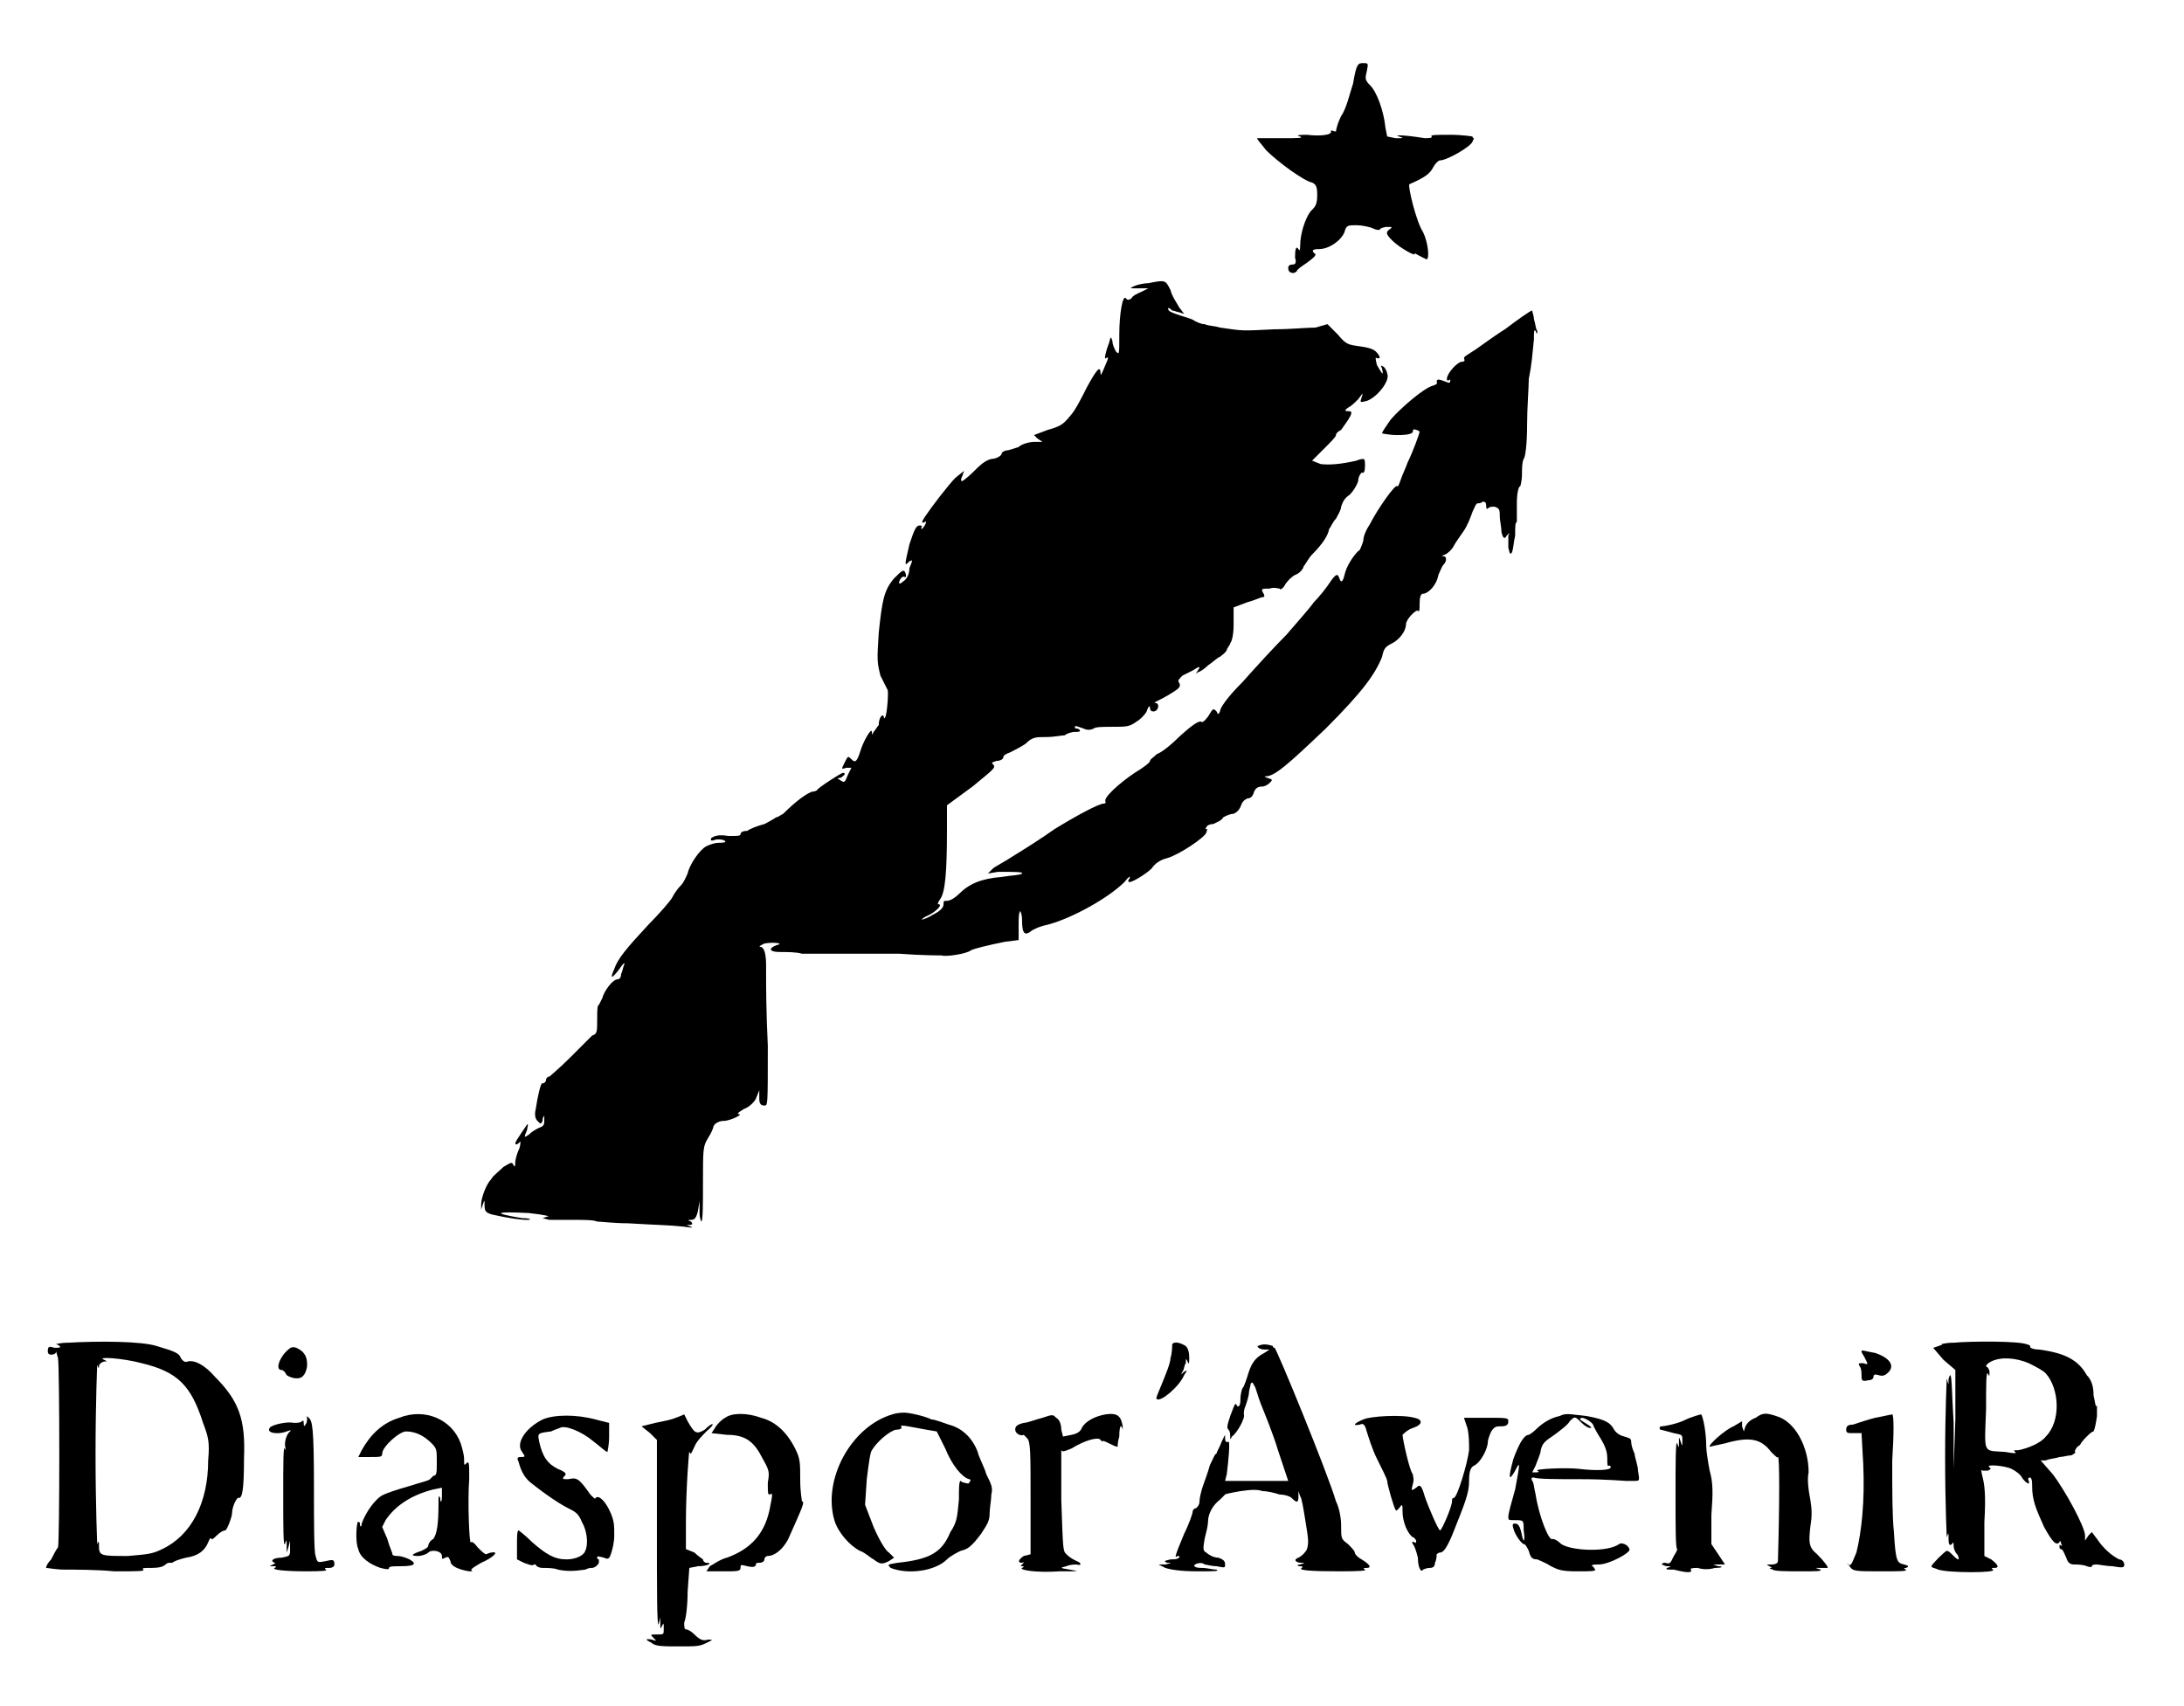 <svg version="1.2" xmlns="http://www.w3.org/2000/svg" viewBox="0 0 128 100" width="128" height="100">
	<title>diasporavenir</title>
	<style>
		.s0 { fill: #000000 } 
	</style>
	<g>
		<path class="s0" d="m79.3 4.9c-0.2 0.6-0.4 1.5-0.7 1.9-0.2 0.4-0.3 0.8-0.3 0.9 0 0 0 0-0.1 0q-0.2-0.1-0.2 0c0.1 0.2-0.6 0.3-1.4 0.2q-0.8 0-0.4 0.1c0.2 0.1-0.1 0.1-1.1 0.1-0.7 0-1.4 0-1.4 0-0.1 0 0.2 0.3 0.5 0.7 0.7 0.7 2.2 1.8 2.7 1.9 0.2 0.1 0.3 0.2 0.3 0.7 0 0.6-0.1 0.7-0.4 1-0.3 0.4-0.6 1.3-0.6 2q0 0.4-0.1 0.2-0.2-0.3-0.2 0.5c0.1 0.3 0 0.4-0.1 0.4q-0.3 0-0.3 0.2 0 0.3 0.3 0.3c0.1 0 0.2-0.1 0.2-0.1 0-0.1 0.3-0.3 0.6-0.5 0.4-0.3 0.5-0.4 0.5-0.5q-0.4-0.3 0.2-0.3c0.6 0 1.3-0.5 1.5-1 0.1-0.4 0.2-0.4 0.7-0.4 0.3 0 0.8 0.1 1 0.2 0.2 0.1 0.4 0.1 0.4 0 0 0 0.2-0.1 0.4-0.1 0.3 0 0.3 0 0.2 0.1-0.3 0.2-0.3 0.3 0.1 0.7 0.4 0.4 1.3 0.9 1.3 0.8 0-0.1 0.1 0 0.3 0.1 0.2 0.1 0.4 0.2 0.4 0.2 0.2 0 0.1-1-0.2-1.6-0.4-0.6-0.9-2.7-0.8-2.8 0.9-0.4 1.2-0.6 1.4-1 0.1-0.2 0.3-0.4 0.4-0.4 0.4 0 1.8-0.8 1.9-1.1 0.1-0.2 0.1-0.3 0.1-0.2q-0.1 0-0.1-0.1c0 0-0.6-0.1-1.3-0.1-0.8 0-1.2 0-1.1 0.1q0.1 0.1-0.4 0.1c-1.2-0.2-1.9-0.2-1.5-0.1 0.3 0.1 0.3 0.1-0.2 0.1l-0.5-0.1-0.1-0.5c-0.1-1-0.5-2.1-0.9-2.5-0.3-0.3-0.3-0.4-0.2-0.8 0.1-0.5 0.1-0.5-0.2-0.5-0.3 0-0.4 0-0.6 1.2z"/>
		<path class="s0" d="m67.3 16.6c-0.3 0-0.7 0.1-0.9 0.2-0.2 0.1-0.2 0.1 0.3 0.1h0.6l-0.4 0.2c-0.2 0.1-0.5 0.2-0.6 0.4-0.2 0.1-0.2 0.1-0.3 0-0.2-0.3-0.4 0.9-0.4 2.1 0 1.2 0 1.2-0.2 1-0.1-0.2-0.2-0.4-0.2-0.6-0.1-0.3-0.1-0.3-0.2 0.1-0.2 0.5-0.3 1-0.2 0.9 0.2-0.1 0.2-0.1-0.1 0.6q-0.2 0.5-0.2 0.3c0-0.5-0.2-0.3-0.8 0.8-0.3 0.6-0.7 1.4-1 1.7-0.4 0.5-0.6 0.6-1.3 0.8l-0.8 0.3 0.2 0.2 0.3 0.2h-0.5c-0.2 0-0.7 0.1-0.9 0.3-0.3 0.1-0.6 0.2-0.7 0.2-0.1 0-0.3 0.1-0.3 0.2 0 0.1-0.3 0.3-0.6 0.3-0.4 0.1-0.7 0.4-1.1 0.8-0.3 0.3-0.6 0.5-0.6 0.5-0.1 0-0.1-0.1 0-0.3l0.1-0.3-0.5 0.4c-0.4 0.4-1.4 1.7-1.8 2.3-0.2 0.3-0.2 0.4 0 0.3 0.1-0.1 0.1 0 0 0.2-0.1 0.1-0.1 0.2-0.2 0.2q0 0 0-0.1 0.1-0.1-0.1-0.1c-0.2 0-0.3 0.2-0.6 1.1-0.3 1.3-0.3 1.3 0 1 0.2-0.1 0.2-0.1 0 0.4 0 0.4-0.2 0.7-0.4 0.8-0.2 0.2-0.3 0.1-0.1-0.2 0.1-0.1 0.1-0.1 0.2-0.1q0.1 0.1 0.1-0.1c-0.1-0.4-0.2-0.3-0.7 0.2-0.6 0.7-0.7 1.3-0.9 3.2-0.1 1.6-0.1 1.7 0.1 2.5 0.2 0.4 0.4 0.8 0.4 0.8 0.1 0 0 1.3-0.1 1.6q-0.1 0.2-0.1 0c-0.1-0.2-0.3 0.1-0.3 0.5-0.1 0.1-0.2 0.3-0.3 0.4-0.1 0.2-0.1 0.2-0.1 0 0-0.3-0.5 0.5-0.7 1.2-0.2 0.6-0.3 0.6-0.5 0.4-0.2-0.2-0.2-0.2-0.4 0.2-0.2 0.4-0.2 0.4 0.1 0.3h0.3l-0.2 0.4c-0.2 0.5-0.2 0.5-0.5 0.3q-0.2-0.1 0-0.1c0.1 0 0.2-0.1 0.3-0.2 0-0.1 0-0.1-0.1-0.1-0.1 0-1.5 0.9-1.5 1 0 0-0.1 0.1-0.3 0.1-0.3 0.1-0.9 0.5-1.7 1.3-0.2 0.1-0.3 0.2-0.4 0.2 0 0-0.3 0.2-0.7 0.4-0.4 0.1-0.9 0.3-1 0.4-0.3 0-0.4 0.1-0.4 0.2 0 0.1-0.2 0.1-0.7 0.1-0.6-0.1-0.8 0-1 0.1-0.1 0.2 0 0.2 0.3 0.1 0.2 0 0.4 0 0.5 0.1q0.1 0.1-0.4 0.1c-0.2 0-0.5 0.1-0.7 0.2-0.4 0.2-1 1.1-1.1 1.6-0.1 0.2-0.2 0.5-0.4 0.7-0.2 0.2-0.4 0.5-0.5 0.7-0.1 0.2-0.8 1-1.4 1.6-1.3 1.4-1.8 2-2 2.6q-0.4 0.9 0.3 0c0.2-0.3 0.3-0.4 0.3-0.3-0.1 0.2-0.1 0.4-0.2 0.6 0 0.2-0.1 0.3-0.2 0.3-0.3 0-0.8 0.7-0.9 1.1-0.1 0.2-0.2 0.4-0.2 0.4-0.1 0-0.1 0.4-0.1 0.8 0 0.8 0 0.9-0.3 1-0.1 0.1-0.7 0.7-1.3 1.3-0.6 0.6-1.2 1.1-1.2 1.1-0.1 0-0.2 0.1-0.2 0.2 0 0.1-0.1 0.2-0.2 0.2-0.1-0.1-0.3 0.8-0.4 1.5-0.1 0.4 0 0.6 0.1 0.7 0.2 0.2 0.2 0.2 0.3 0 0-0.1 0-0.2 0.1-0.3 0-0.1 0 0 0 0.2 0 0.3 0 0.4-0.3 0.5-0.2 0.1-0.4 0.2-0.6 0.4-0.3 0.2-0.3 0.2-0.1-0.3 0-0.2 0.1-0.3 0-0.3 0 0-0.7 1-0.7 1.1 0 0.1 0.1 0.1 0.2 0 0.1-0.1 0.1-0.1 0.1-0.1 0 0.1 0 0.3-0.1 0.5-0.1 0.2-0.2 0.6-0.2 0.7q0 0.4-0.1 0.2c-0.1-0.2-0.1-0.2-0.6 0.1-0.3 0.3-0.6 0.5-0.7 0.7-0.3 0.3-0.6 1.1-0.6 1.5v0.3l0.1-0.3c0.1-0.3 0.1-0.3 0.1 0.1 0 0.3 0.1 0.4 0.5 0.5 0.9 0.2 1.6 0.3 2 0.3 0.3 0 0.2-0.1-0.3-0.1-1.8-0.3-1.6-0.4 0.4-0.3 0.9 0.1 1.3 0.2 1.1 0.2l-0.3 0.1 0.4 0.1c0.3 0 0.9 0 1.5 0 0.5 0 1.1 0 1.3 0.1 0.2 0 1 0.1 1.8 0.1 1.6 0.1 2.4 0.1 3.3 0.2q0.6 0.1 0.4 0c-0.3-0.1-0.3-0.1-0.1-0.1 0.2 0 0.2-0.1 0.1-0.2q-0.3-0.1 0-0.1c0.2 0 0.3-0.1 0.4-0.5l0.1-0.6v0.7c0 0.3 0.1 0.5 0.1 0.5 0.1 0 0.1-1.1 0.1-2.2 0-2.1 0-2.2 0.3-2.7 0.2-0.3 0.3-0.6 0.3-0.6 0-0.2 0.3-0.4 0.6-0.4 0.4 0 1.2-0.4 0.9-0.4q-0.2 0 0.3-0.3c0.3-0.1 0.6-0.4 0.7-0.6l0.2-0.5v0.5c0 0.3 0.1 0.4 0.3 0.4 0.2 0 0.2 0 0.2-3.5-0.1-2-0.1-3.7-0.1-3.9 0-0.2 0-0.5 0-0.8q0-1-0.3-1.1c-0.2 0 0-0.1 0.2-0.2 0.6-0.1 1.2 0 0.7 0.1-0.5 0.2-0.4 0.4 0.2 0.4 0.4 0 1 0 1.3 0.1 0.4 0 1.1 0 1.4 0 0.4 0 1 0 1.3 0 0.3 0 1.7 0 3 0 1.3 0.1 2.4 0.1 2.5 0.1 0.2 0.1 1.5-0.1 1.7-0.3 0.2-0.1 1-0.3 2-0.5l0.8-0.1v-0.8c0-0.5 0-0.8 0.1-0.9 0 0 0.1 0.2 0.1 0.5 0 0.7 0.1 1 0.5 0.7 0.1-0.1 0.5-0.3 1-0.4 1.5-0.4 3.6-1.6 4.5-2.5q0.4-0.5 0.3-0.2c-0.1 0.1-0.1 0.2 0 0.2 0.2 0 1-0.5 1.3-0.8 0.2-0.3 0.5-0.5 0.9-0.6 0.7-0.2 2.2-1.2 2.3-1.5q0.1-0.3 0-0.2-0.1 0 0-0.1c0-0.1 0.2-0.2 0.4-0.2 0.2-0.1 0.5-0.2 0.6-0.4 0.2-0.1 0.4-0.2 0.6-0.2 0.2-0.1 0.3-0.2 0.4-0.4 0.1-0.3 0.2-0.4 0.4-0.5q0.3 0 0.4-0.4c0.1-0.2 0.2-0.3 0.5-0.3 0.1 0 0.3-0.1 0.4-0.2 0.2-0.2 0.2-0.2-0.1-0.3q-0.3-0.1-0.1-0.1c0.5 0 1.3-0.7 3.5-2.8 2.2-2.2 2.9-3.2 3.3-4.2 0.1-0.5 0.2-0.6 0.6-0.8 0.4-0.2 0.8-0.7 0.8-1.1 0-0.3 0.6-0.9 0.7-0.8 0.1 0.1 0.1-0.1 0.1-0.4q0-0.6 0.2-0.6c0.3 0 0.8-0.5 0.9-1.1 0.1-0.2 0.2-0.5 0.3-0.6 0.2-0.2 0.2-0.5 0-0.5q-0.2 0 0.1-0.1c0.2-0.1 0.4-0.3 0.5-0.5 0.1-0.2 0.4-0.6 0.6-0.9 0.2-0.3 0.4-0.8 0.5-1.1 0.1-0.2 0.2-0.5 0.3-0.5 0.1 0 0.2 0 0.3-0.1q0.2 0 0.2 0.2 0 0.3 0.1 0.2c0.1-0.1 0.2-0.1 0.4-0.1 0.3 0.1 0.3 0.2 0.3 0.6 0 0.2 0.1 0.6 0.1 0.9 0.1 0.4 0.2 0.4 0.3 0.2 0.2-0.2 0.2-0.2 0.1 0 0 0.2 0 0.5 0 0.7 0.1 0.4 0.1 0.4 0.2 0.3 0.1-0.2 0.1-0.6 0.2-1 0-0.5 0-0.8 0.1-0.8 0 0 0-0.5 0-1.1 0-0.6 0.1-1 0.2-1 0 0 0.1-0.3 0.1-0.7 0-0.3 0-0.7 0.1-0.9 0.1-0.1 0.2-0.9 0.2-2 0-1 0.1-2.2 0.1-2.7 0.2-1 0.2-1.4 0.3-2.3 0-0.5 0-0.6 0.1-0.5q0.1 0.3 0.1 0c-0.1-0.1-0.1-0.4-0.2-0.7 0-0.2-0.1-0.4-0.1-0.5-0.1 0-0.8 0.5-1.6 1.1-0.8 0.5-1.7 1.2-1.9 1.3-0.3 0.2-0.5 0.3-0.5 0.4q0.1 0.2-0.1 0.2c-0.3 0-0.9 0.7-0.9 1 0 0.1 0 0.1 0.1 0.1q0.1-0.1 0.1 0 0 0.2-0.2 0.1c-0.5-0.2-0.6-0.2-0.6 0q0.1 0.1-0.2 0.2c-0.5 0.1-1.9 1.3-2.5 2-0.2 0.3-0.5 0.7-0.5 0.8 0 0 0.4 0.1 0.9 0.1 0.7 0 0.9-0.1 0.9-0.2q0-0.2 0.2-0.1c0.1 0 0.2 0.1 0.2 0.1 0 0.1-0.4 1.2-0.7 1.8-0.1 0.3-0.3 0.7-0.4 1-0.1 0.3-0.2 0.5-0.2 0.4-0.1-0.2-1.2 1.4-1.6 2.2-0.2 0.3-0.4 0.7-0.4 1-0.1 0.3-0.2 0.6-0.3 0.6-0.3 0.3-0.7 0.9-0.8 1.4-0.1 0.4-0.2 0.5-0.3 0.2-0.1-0.3-0.2-0.3-0.6 0.3-0.2 0.3-0.6 0.8-0.9 1.1-0.2 0.3-1 1.2-1.6 1.9-0.7 0.7-1.8 1.9-2.6 2.8-0.9 0.9-1.3 1.5-1.3 1.7-0.1 0.2-0.1 0.2-0.2 0-0.2-0.2-0.2-0.2-0.5 0.3q-0.3 0.4-0.4 0.3-0.2-0.1-1.2 0.8c-0.5 0.5-1.1 1-1.4 1.1-0.2 0.2-0.4 0.3-0.4 0.4 0 0.1-0.4 0.4-0.9 0.7-0.9 0.6-1.9 1.5-1.7 1.7q0 0.1-0.1 0.1c-0.3 0-1.6 0.7-2.9 1.5-0.7 0.5-1.8 1.2-2.3 1.5-0.6 0.4-1.2 0.7-1.3 0.8l-0.3 0.3 0.6-0.1c0.9 0 1.5 0 1.4 0.1-0.1 0.1-0.6 0.1-1.2 0.2-1.2 0.1-1.9 0.4-2.5 1-0.2 0.2-0.5 0.4-0.7 0.4-0.2 0-0.2 0-0.2 0.2 0 0.2-0.2 0.4-0.6 0.6-0.3 0.2-0.6 0.3-0.7 0.3 0 0 0.1-0.1 0.3-0.2 0.5-0.2 1-0.7 0.7-0.7q-0.1 0 0.1-0.3c0.3-0.4 0.4-1.6 0.4-4.1v-1.4l1.5-1.1c1.2-1 1.4-1.1 1.2-1.3-0.1-0.1-0.1-0.1 0.2-0.2 0.2 0 0.4-0.1 0.4-0.2 0-0.1 0.1-0.2 0.4-0.3 0.2-0.1 0.6-0.3 0.9-0.5 0.4-0.4 0.6-0.4 1.2-0.4 0.5 0 0.9-0.1 1.1-0.1 0.1-0.1 0.4-0.2 0.6-0.2 0.2 0 0.3 0 0.3-0.1 0 0-0.1-0.1-0.2-0.1-0.1 0-0.1 0-0.1-0.1 0-0.1 0.2 0 0.5 0.1 0.2 0.1 0.4 0.1 0.6 0 0.1-0.1 0.6-0.1 1.1-0.1 0.8 0 1 0 1.4-0.3 0.2-0.1 0.5-0.4 0.6-0.6 0.1-0.3 0.2-0.4 0.2-0.2q0 0.2 0.2 0.2c0.3 0 0.4-0.5 0.1-0.5q-0.1 0 0.1-0.1c0.2-0.1 0.6-0.3 0.9-0.5 0.5-0.3 0.5-0.4 0.4-0.6-0.1-0.1 0-0.2 0.2-0.4 0.2-0.1 0.4-0.2 0.6-0.3q0.6-0.4 0.3 0-0.2 0.3 0 0.1c0.1 0 0.4-0.2 0.6-0.4 0.3-0.2 0.6-0.5 0.7-0.5 0.1-0.1 0.3-0.2 0.4-0.4 0-0.1 0.2-0.3 0.2-0.4 0.1-0.1 0.2-0.5 0.2-1.1v-1l0.8-0.3c0.4-0.1 0.8-0.3 0.9-0.3q0.2 0 0-0.3c-0.1-0.2 0-0.2 0.4-0.2 0.3-0.1 0.5 0 0.6 0 0 0.1 0.2 0 0.3-0.2 0.1-0.2 0.4-0.5 0.6-0.6 0.3-0.1 0.5-0.4 0.5-0.5 0.1-0.1 0.3-0.5 0.5-0.7q0.9-0.9 1-1.5c0.1-0.1 0.2-0.4 0.4-0.6 0.1-0.2 0.3-0.5 0.3-0.7 0.1-0.3 0.2-0.5 0.5-0.7 0.2-0.2 0.4-0.5 0.5-0.8 0-0.3 0.2-0.5 0.2-0.5q0.2 0.1 0.2-0.4c0-0.2 0-0.4-0.1-0.4 0 0-0.2 0-0.4 0.1q-1.3 0.3-2.1 0.2l-0.5-0.2 0.7-0.7c0.4-0.4 0.7-0.7 0.7-0.8 0-0.1 0.1-0.2 0.3-0.3 0.2-0.3 0.6-0.8 0.6-1 0-0.1-0.1-0.1-0.2-0.1q-0.3 0 0-0.2c0.2-0.1 0.4-0.3 0.6-0.5 0.3-0.4 0.3-0.4 0.2-0.1-0.1 0.3-0.1 0.3 0.3 0.2 0.6-0.2 1.4-1.2 1.2-1.6 0-0.1-0.1-0.3-0.2-0.4-0.2-0.1-0.2-0.1-0.1 0.1 0.1 0.5 0 0.3-0.3-0.2-0.1-0.4-0.1-0.5 0-0.4 0.2 0 0.2 0 0.1-0.2-0.2-0.3-0.4-0.4-1.1-0.5-0.7-0.1-0.8-0.1-1.3-0.7l-0.6-0.6-0.7 0.2c-0.5 0-1.5 0.1-2.4 0.1-2 0.1-1.8 0.1-3.2-0.1-0.3-0.1-0.7-0.1-0.9-0.2-0.2 0-0.4-0.1-0.6-0.2-0.1-0.1-0.5-0.2-0.8-0.3-0.3-0.1-0.6-0.2-0.7-0.3-0.1-0.2 0-0.2 0.2 0 0.1 0 0.3 0.1 0.4 0.1l0.3 0.1-0.3-0.4c-0.1-0.2-0.4-0.6-0.5-1-0.3-0.6-0.3-0.6-1.3-0.4z"/>
		<path class="s0" d="m4 78.7c-0.5 0-0.8 0.1-0.7 0.1 0.1 0 0.2 0.1 0.2 0.1 0.1 0.1-0.1 0.1-0.3 0.1-0.3-0.1-0.4-0.1-0.4 0.2q0 0.2 0.2 0.2c0.2 0 0.3-0.1 0.3-0.2 0 0 0 0.1 0.1 0.4 0.1 0.7 0.1 10.7 0 11.1-0.1 0.1-0.3 0.5-0.4 0.7-0.2 0.2-0.3 0.4-0.3 0.5 0.1 0 0.6 0.1 1.1 0.1 0.6 0 1.9 0 2.9 0.1 1.3 0 1.8 0 1.7-0.1-0.1-0.1 0-0.1 0.5-0.1q0.6 0 0.8-0.2c0.1-0.1 0.2-0.1 0.2-0.1 0 0 0.1 0 0.2 0 0.1-0.1 0.4-0.2 0.8-0.3 0.7-0.1 1.1-0.4 1.3-0.9 0.1-0.2 0.1-0.3 0.2-0.2q0 0.1 0.3-0.2c0.2-0.2 0.4-0.3 0.5-0.3 0.1 0 0.4-0.8 0.4-1 0-0.4 0.3-1 0.4-0.9 0.2 0 0.3-0.5 0.3-2.3 0.1-2.3-0.3-3.4-1.7-4.8-0.6-0.7-1.2-1-1.6-0.9q-0.2 0.1-0.4-0.2c-0.1-0.3-0.4-0.4-1.4-0.7-0.9-0.3-3.5-0.3-5.2-0.2zm4.3 1.2c2.1 0.5 2.9 1.3 3.6 3.5 0.3 0.8 0.4 1.1 0.3 2.2 0 2.5-1 4.4-2.7 5.2-0.6 0.3-0.9 0.3-2 0.4-1.6 0-1.7 0-1.7-0.6 0-0.3 0-0.3-0.1-0.1 0 0.1-0.1-2.2-0.1-5.3 0-3 0.1-5.4 0.1-5.2q0.1 0.3 0.1 0.1 0-0.2 0.3-0.3c0.2 0 0.2 0 0-0.1-0.5-0.2 1.1-0.1 2.2 0.2z"/>
		<path class="s0" d="m114.5 78.7c-0.5 0-0.8 0.1-0.7 0.1q0.1 0-0.2 0.1l-0.3 0.1 0.6 0.7 0.7 0.6v2.9l-0.1 2.9v-2.7c-0.1-1.5-0.1-2.8-0.2-2.8 0 0-0.1 0.1-0.1 0.3 0 0.3 0 0.3-0.1-0.1 0-0.2-0.1 1.9-0.1 4.6 0 2.8 0.1 4.9 0.1 4.7 0.1-0.3 0.1-0.3 0.1 0.1 0 0.4 0.1 0.4 0.2 0.3q0.1-0.2 0.1 0.1c0 0.2 0.1 0.4 0.2 0.5 0.1 0.1 0.1 0.3 0.1 0.3-0.1 0-0.2-0.1-0.3-0.2-0.2-0.2-0.3-0.3-0.4-0.3-0.1 0-0.9 0.8-0.9 0.9 0 0.1 0.2 0.1 0.4 0.2 0.6 0.2 3.5 0.2 3.2 0-0.1-0.1-0.1-0.1 0.1-0.1 0.3 0 0.2-0.2-0.2-0.5l-0.4-0.2v-2c0.1-1.6 0-2.2-0.1-2.6-0.1-0.4-0.1-0.5 0-0.4 0.1 0 0.2 0 0.3 0 0.2-0.1 0.2-0.1 0.1-0.2-0.3-0.2 0.9-0.1 1.3 0.1 0.2 0.1 0.5 0.3 0.6 0.5 0.2 0.3 0.5 0.5 0.4 0.2q-0.1-0.2 0.1-0.2c0.1 0.1 0.1 0.3 0.1 0.5 0 0.8 0.2 1.3 0.7 2.4 0.5 0.9 0.7 1.1 0.9 0.9 0-0.1 0.1-0.1 0.1 0.1q0.1 0.1 0 0.1-0.1-0.1-0.1 0c0 0.1 0 0.2 0.1 0.2 0.1 0 0.2 0.3 0.3 0.5 0.1 0.3 0.2 0.4 0.5 0.4 0.1 0 0.5 0 0.7 0.1q0.3 0.1 0.3 0c0-0.1 0.2-0.1 0.3-0.1 0.1 0 0.6 0.1 0.9 0.1 0.6 0.1 0.7 0.1 0.7-0.1 0-0.1-0.1-0.3-0.3-0.3-0.4-0.2-0.9-0.6-1.3-1.2l-0.3-0.4-0.2 0.2-0.2 0.3v-0.3c0-0.5-1.2-2.7-1.9-3.6l-0.7-0.8h0.3c0.2-0.1 0.5-0.1 0.8-0.2 0.2 0 0.5-0.1 0.7-0.1 0.2-0.1 0.3-0.2 0.2-0.2 0-0.1 0.1-0.3 0.3-0.4 0.1-0.2 0.3-0.4 0.4-0.5 0.1-0.1 0.3-0.3 0.4-0.3q0.1-0.2 0.2-0.9c0-0.4 0-0.7 0-0.6-0.1 0.1-0.1-0.2-0.2-0.6 0-0.5-0.1-0.9-0.4-1.2-0.5-0.9-1.3-1.3-2.8-1.5-0.3 0-0.6-0.1-0.5-0.2 0 0-0.1-0.1-0.2-0.1-0.4-0.2-3.2-0.2-4.3-0.1zm4.4 1.2c0.4 0.2 0.8 0.4 1 0.6 0.8 0.9 0.9 2.8 0 3.7-0.3 0.4-1.1 0.7-1.6 0.8-0.3 0-0.3 0-0.2 0.1 0.1 0.1 0 0.1-0.6 0-1.3-0.1-1.2 0.2-1.1-2.5 0-1.4 0-2.2 0.1-2.1 0.1 0.2 0.1 0.2 0.1-0.1 0-0.1-0.1-0.3-0.2-0.3 0-0.1 0.1-0.2 0.3-0.3 0.6-0.3 1.5-0.2 2.2 0.1z"/>
		<path class="s0" d="m68.7 78.8c0 0.1 0 0.5-0.1 0.8 0 0.3-0.3 1-0.5 1.5-0.2 0.5-0.4 0.9-0.3 0.9 0.2 0.2 1.3-0.7 1.6-1.4 0.2-0.3 0.2-0.3 0-0.2-0.2 0.2-0.2 0.2-0.1 0 0.1-0.1 0.1-0.4 0.2-0.5 0-0.3 0-0.3 0.1-0.1q0.1 0.3 0.1-0.2 0-0.5-0.2-0.7c-0.3-0.2-0.7-0.3-0.8-0.1z"/>
		<path class="s0" d="m73.7 78.9c0 0.1 0.2 0.2 0.4 0.2h0.3l-0.3 0.2c-0.6 0.3-0.8 0.7-1 1.4-0.1 0.3-0.2 0.6-0.3 0.7 0 0-0.1 0.3-0.1 0.6 0 0.4-0.1 0.5-0.2 0.4-0.1-0.2-0.1-0.2-0.4 0.6-0.2 0.6-0.2 0.7-0.1 0.8 0.1 0.1 0.1 0.3 0.1 0.4 0 0.2 0 0.2 0.1 0 0.3-0.2 0.8-1.1 0.7-1.3 0-0.1 0-0.3 0.1-0.5 0.1-0.3 0.2-0.6 0.2-0.8 0-0.1 0.1-0.4 0.1-0.5 0.1-0.1 0.1-0.1 0.2 0.1 0.1 0.1 0.2 0.6 0.4 1.1 0.2 0.5 0.7 1.7 1 2.7l0.6 1.8h-1.8-1.9l0.1-0.4c0.1-0.8 0.2-1.9 0.1-1.9q-0.2 0.1-0.2-0.2c0-0.3 0-0.2-0.2 0.2-0.1 0.3-0.3 0.6-0.3 0.7-0.1 0-0.2 0.3-0.4 0.7-0.1 0.4-0.3 0.9-0.4 1.2-0.1 0.3-0.2 0.7-0.2 0.9 0 0.2-0.1 0.3-0.2 0.4-0.1 0-0.2 0.1-0.2 0.2 0 0.1-0.2 0.7-0.5 1.3-0.5 1.2-0.6 1.5-0.4 1.3q0.2 0 0.1 0.1c-0.1 0.1-0.3 0.1-0.5 0.1-0.4 0.1-0.4 0.1-0.2 0.2 0.3 0 0.3 0-0.1 0.1h-0.4l0.4 0.2c0.3 0.1 0.9 0.2 1.9 0.2 0.9 0 1.3 0 1.1-0.1-0.2 0-0.6-0.1-0.8-0.1-0.2 0-0.4 0-0.5-0.1-0.1-0.1 0.4-0.3 0.6-0.1 0.1 0 0.4 0.1 0.7 0.1 0.5 0.1 0.5 0.1 0.5-0.1 0-0.2-0.1-0.3-0.4-0.4-0.3 0-0.6-0.2-0.7-0.3-0.2-0.1-0.2-0.2-0.1-0.8 0.1-0.4 0.2-0.8 0.2-1 0-0.5 0.3-1 0.7-1.3 0.2-0.2 0.3-0.3 0.3-0.3-0.1 0 0.3-0.1 0.9-0.2 0.7-0.1 1-0.1 1.3 0 0.3 0 0.7 0.1 1 0.2 0.3 0 0.6 0.1 0.7 0.2 0.3 0.3 0.4 0.3 0.4-0.1v-0.3l0.1 0.3c0.1 0.1 0.2 0.8 0.3 1.4 0.2 1.2 0.2 1.3 0.1 1.7-0.1 0.2-0.3 0.4-0.5 0.5-0.3 0.1-0.2 0.3 0.2 0.3 0.2 0 0.2 0-0.1 0.1-0.2 0-0.2 0.1 0 0.1q0.2 0 0.1 0.1-0.4 0.2 2.2 0.2 1.7 0 1.5-0.1-0.2-0.1 0.1-0.1c0.3 0 0.2-0.2-0.3-0.5-0.2-0.1-0.4-0.3-0.4-0.4 0-0.1-0.2-0.3-0.4-0.5-0.4-0.3-0.4-0.3-0.4-1.1 0-0.4-0.1-1-0.3-1.4-0.5-1.7-3.5-9-3.6-9 0 0-0.1 0-0.1-0.1 0 0-0.2-0.1-0.5-0.1-0.2 0-0.4 0.1-0.4 0.1z"/>
		<path class="s0" d="m16.9 79.1c-0.5 0.4-0.8 1.2-0.4 1.2 0.1 0 0.2 0.1 0.3 0.3 0.3 0.2 0.8 0.3 1 0 0.1-0.1 0.2-0.4 0.2-0.6 0-0.4-0.1-0.6-0.3-0.8-0.4-0.3-0.6-0.3-0.8-0.1z"/>
		<path class="s0" d="m109.1 79.2c0 0.1 0.1 0.2 0.2 0.4 0.2 0.4 0.2 0.4-0.1 0.3-0.3 0-0.3 0-0.2 0.2 0.1 0.1 0.1 0.4 0.1 0.5 0 0.3 0 0.4 0.4 0.3 0.2 0 0.3-0.1 0.3-0.2q0-0.2 0.3-0.1 0.3 0.1 0.5-0.1c0.5-0.4 0.2-0.9-0.7-1.2-0.6-0.1-0.8-0.2-0.8-0.1z"/>
		<path class="s0" d="m52.3 82.9c-2.4 0.7-4.1 3.8-3.4 6.2 0.2 0.7 0.9 1.5 1.5 1.8 0.3 0.1 0.6 0.4 0.8 0.5 0.4 0.3 0.5 0.3 0.9 0.1l0.3-0.2-0.3-0.3c-0.2-0.1-0.6-0.8-0.9-1.5l-0.5-1.3 0.1-1.5c0.1-0.8 0.2-1.6 0.3-1.7 0.3-0.5 1-1.1 1.4-1.2 0.3 0 0.4-0.1 0.3-0.2 0-0.1 0.4 0 1.5 0.2l0.6 0.1 0.5 1c0.4 1 1 1.7 1.4 1.8 0.1 0 0.1 0.1 0 0.2q0 0.1-0.3 0c-0.1 0-0.2-0.1-0.2-0.1-0.1 0-0.1 0.5-0.1 1.1-0.1 1-0.1 1.3-0.5 1.9-0.5 1.2-1.2 1.6-3.1 1.8-0.6 0.1-0.6 0.1-0.4 0.3 1 0.4 2.6 0.2 3.3-0.5 0.2-0.2 0.6-0.4 0.8-0.5 0.4-0.1 0.6-0.2 1.2-1 0.4-0.6 0.5-0.8 0.5-1.2 0-0.3 0.1-0.8 0.1-1.1 0.1-0.4 0-0.6-0.3-1.2-0.1-0.4-0.4-0.9-0.5-1.3-0.3-0.8-0.9-1.4-1.7-1.6-0.3-0.1-0.8-0.3-1-0.3-0.4-0.2-1.3-0.4-1.6-0.4-0.1 0-0.4 0-0.7 0.1z"/>
		<path class="s0" d="m23.4 83.1c-1 0.3-1.7 1-2.2 1.9l-0.2 0.4h0.7c0.6 0 0.7 0 0.7-0.2 0-0.4 1-1.3 1.4-1.3 0.6 0 1.1 0.3 1.5 0.7 0.3 0.3 0.3 0.4 0.3 1.1 0 0.6 0 0.8-0.2 0.8-0.1 0.1-0.2 0.2-0.2 0.2-0.1 0.1-0.6 0.2-1.2 0.4-0.7 0.2-1.3 0.4-1.5 0.5-0.5 0.2-1.1 1.1-1.3 1.7 0 0.2-0.1 0.2-0.1 0.1 0-0.1 0-0.2-0.1-0.2-0.1-0.1-0.2 1.2 0 1.6 0.1 0.5 0.7 0.9 1.3 1.1 0.4 0.1 0.5 0.1 0.5 0 0-0.1 0.3-0.1 0.7-0.1q1.2 0 0.5-0.4c-0.2-0.1-0.5-0.2-0.7-0.2q-0.3 0-0.3-0.1c0-0.1-0.2-0.5-0.3-0.9l-0.3-0.7 0.2-0.4c0.6-0.9 1.6-1.5 2.8-1.8l0.5-0.1v0.5c0 0.4-0.1 0.4-0.1 0.1-0.1-0.2-0.1-0.1-0.1 0.3 0 1.3-0.1 1.8-0.3 2.1-0.2 0.1-0.3 0.3-0.3 0.4 0 0.1-0.2 0.2-0.4 0.3q-0.9 0.3-0.2 0.3c0.2 0 0.5-0.1 0.6-0.2 0.2-0.2 0.8-0.1 0.8 0.2 0 0.2 0 0.2 0.2 0.1 0.2-0.1 0.2 0 0.3 0.2 0 0.3 0.5 0.5 1.1 0.6 0.2 0 0.3 0 0.2 0-0.2-0.1 0-0.2 0.5-0.5 0.7-0.3 1.1-0.7 0.6-0.6-0.1 0-0.3 0.1-0.3 0.1-0.1 0-0.3-0.2-0.5-0.4q-0.3-0.4-0.4-0.3c-0.1 0.2-0.2-2.5-0.1-3.7 0-1 0-1.1-0.2-0.9-0.1 0.1-0.1 0.1-0.1-0.3 0-0.2-0.1-0.6-0.2-0.9-0.5-1.4-2.1-2.1-3.6-1.5z"/>
		<path class="s0" d="m39.6 83.1c-0.2 0.1-0.7 0.2-1.2 0.3l-0.8 0.2 0.5 0.4 0.4 0.4v5.6c0 3 0 5.4 0.1 5.2l0.1-0.4v0.4c0 0.3 0 0.3 0.1 0.1 0.1-0.2 0.1-0.2 0.1 0.2 0 0.3 0 0.3-0.4 0.3-0.4 0-0.4 0-0.2 0.2 0.2 0.2 0.2 0.2-0.1 0.1q-0.6-0.1 0 0.2c0.2 0.2 0.7 0.2 1.6 0.2 1 0 1.2 0 1.6-0.2 0.4-0.2 0.4-0.2 0.1-0.2-0.3 0.1-0.5 0-0.8-0.3-0.2-0.2-0.4-0.3-0.5-0.3-0.1 0-0.1-0.2-0.1-0.4 0.1-0.2 0.2-1 0.2-1.8l0.1-1.4 0.5-0.1c0.6 0 0.9-0.2 0.5-0.2-0.1 0-0.2-0.1-0.2-0.2 0 0-0.3-0.2-0.5-0.4l-0.5-0.2v-1.6c0-2 0.2-4.4 0.2-4.1 0.1 0.2 0.1 0.1 0.3-0.3 0.1-0.3 0.5-0.7 0.7-0.9 0.6-0.5 0.4-0.6-0.1-0.1-0.5 0.3-0.6 0.2-1-0.5-0.1-0.2-0.2-0.4-0.2-0.4 0 0-0.2 0.1-0.5 0.2z"/>
		<path class="s0" d="m42.5 83.1c-0.2 0.1-0.5 0.4-0.6 0.6l-0.2 0.3 0.9 0.1c1.1 0 1.6 0.4 2.1 1.4 0.4 0.7 0.4 0.8 0.3 1.4 0 0.6 0 0.7 0.1 0.7 0.2-0.1 0.2-0.1 0 0.9-0.3 1.4-1.1 2.3-2.5 2.8-0.4 0.1-0.8 0.4-1 0.5l-0.2 0.3h1c0.8 0 1 0 1-0.2 0-0.2 0-0.2 0.4-0.1 0.4 0.1 0.5 0 0.5-0.1 0-0.1 0.1-0.1 0.2-0.1 0.2 0 0.3-0.1 0.3-0.2 0-0.1 0.1-0.2 0.2-0.2 0.4 0 0.9-0.4 1.2-1 0.8-1.8 1-2.2 0.8-2.2 0 0-0.1-0.6-0.1-1.2 0-1.1 0-1.3-0.3-1.9-0.5-1-1.2-1.6-2-1.8-0.8-0.3-1.7-0.3-2.1 0z"/>
		<path class="s0" d="m61.1 83.1c-0.4 0.1-0.9 0.3-1.1 0.3-0.4 0.1-0.5 0.2-0.5 0.4 0 0.2 0.3 0.4 0.5 0.3 0 0 0.1 0.1 0.2 0.2 0.2 0.2 0.2 0.9 0.2 3.5v3.3l-0.4 0.1c-0.3 0.2-0.4 0.4-0.1 0.4q0.2-0.1 0 0.1c-0.1 0.1-0.1 0.1 0 0.1q0.2 0 0 0.1c-0.2 0.1 0.7 0.3 2.2 0.2 1.2 0 1.2 0 0.6-0.1-0.6-0.1-0.6-0.1-0.2-0.2 0.2-0.1 0.5-0.1 0.6-0.1 0.3 0.1 0.3-0.1 0-0.2-0.2-0.1-0.4-0.2-0.6-0.4-0.2-0.2-0.2-0.2-0.3-3.2 0-1.7 0-3 0-2.9 0.1 0.1 0.1 0.1 0.6-0.1 0.8-0.5 1.6-0.7 1.7-0.5q0.1 0.1 0.1 0.1c0-0.1 0.2 0 0.4 0.1 0.2 0.1 0.4 0.2 0.5 0.2 0 0 0-0.3 0.1-0.6 0-0.6 0.1-0.8 0.2-0.4 0 0.1 0 0 0-0.2-0.1-0.6-0.3-0.8-1-0.7-0.6 0.1-1.2 0.4-1.4 0.8q-0.1 0.3-0.6 0.4l-0.5 0.1-0.1-0.4c0-0.3-0.1-0.6-0.3-0.7-0.2-0.2-0.2-0.2-0.8 0z"/>
		<path class="s0" d="m91.4 83c-0.5 0.1-1 0.4-1.4 0.8-0.2 0.2-0.4 0.3-0.4 0.3-0.3 0-0.6 0.6-0.9 1.4-0.3 1.1-0.3 1.4 0.1 0.7 0.3-0.6 0.3-0.5 0 1.1-0.2 0.7-0.4 1.4-0.4 1.6 0 0.2 0 0.2 0.4 0.2 0.5 0 0.5 0 0.5 0.6 0.1 0.6 0 0.8-0.1 0.3-0.1-0.5-0.2-0.7-0.4-0.7-0.1 0-0.2 0-0.1 0.3 0.1 0.4 0.5 0.9 0.6 0.9 0.1 0 0.2 0.2 0.3 0.4 0.1 0.4 0.2 0.5 0.5 0.5 0.2 0.1 0.5 0.2 0.8 0.4 0.4 0.2 0.6 0.3 1.5 0.3 0.8 0 1.1 0 1.1-0.1-0.1-0.1-0.1-0.2-0.2-0.2 0-0.1 0.1-0.1 0.4-0.1 0.6 0 1.9-0.7 1.8-0.9-0.1-0.3-0.5-0.4-0.6-0.3-0.7 0.5-2.8 0.4-3.4 0-0.2-0.2-0.4-0.3-0.5-0.3-0.2 0.2-0.8-1.3-1-2.6-0.1-0.4-0.1-0.7-0.2-0.8-0.1-0.2 0-0.2 0.1-0.2 0.2 0.1 1.4 0.1 2.8 0.1 1.4 0 2.5 0.1 2.6 0.1 0.1 0 0.3 0 0.5 0 0.3 0 0.3 0 0.2-0.6 0-0.3-0.2-0.8-0.2-1-0.1-0.2-0.2-0.5-0.2-0.7 0-0.2-0.1-0.2-0.4-0.3q-0.4-0.1-0.6-0.4c-0.2-0.4-0.5-0.6-1.6-0.8-1-0.1-1.2-0.2-1.6 0zm1.3 0.4c0.2 0.2 0.4 0.3 0.5 0.3q0.2 0-0.3-0.3c-0.3-0.2-0.4-0.2-0.2-0.3 0.2 0 0.7 0.3 0.7 0.5 0 0 0.2 0.4 0.4 0.7 0.3 0.5 0.4 0.8 0.4 1.2 0 0.3 0 0.5 0.1 0.4q0.1 0 0.1 0.1c0 0.2-1 0.2-1.8 0.1-0.8-0.1-2.7 0-2.5 0.1q0.2 0.1-0.1 0.1h-0.2l0.2-0.4c0.1-0.3 0.3-0.7 0.3-0.9 0.1-0.4 0.2-0.5 0.8-0.9 0.4-0.3 0.8-0.6 0.9-0.8 0.3-0.3 0.3-0.3 0.7 0.1z"/>
		<path class="s0" d="m98.6 83.3c-0.5 0.2-1.1 0.3-1.2 0.3q-0.2 0-0.1 0.2c0.1 0 0.4 0.1 0.8 0.2 0.5 0.1 0.5 0.1 0.5 0.4 0 0.4 0 0.4-0.1 0.1-0.1-0.3-0.1-0.3-0.1 0 0 0.4 0 0.4-0.1 0.1-0.1-0.2-0.1 1.2-0.1 3 0 1.9 0 3.2 0.1 3.2 0 0 0 0.1-0.2 0.4-0.2 0.4-0.2 0.5-0.5 0.4q-0.2 0-0.2 0.1c0 0 0.2 0.1 0.3 0.1q0.4 0 0 0.1c-0.1 0.1 0 0.1 0.4 0.1 0.8 0.2 1.1 0.2 1 0q-0.1-0.1 0.4-0.1c0.3 0.1 0.7 0.1 1 0 0.5 0 0.5-0.1 0.2-0.1l-0.3-0.1h0.3 0.4l-0.4-0.6-0.4-0.6v-1.7c0.1-1.3 0.1-1.9-0.1-2.6-0.1-0.5-0.2-1.2-0.2-1.4 0-0.9-0.2-1.8-0.3-1.9 0 0-0.5 0.1-1.1 0.4z"/>
		<path class="s0" d="m102.9 83.1c-0.3 0.1-0.5 0.3-0.6 0.5l-0.1 0.3-0.1-0.3v-0.3l-0.5 0.3c-0.5 0.2-1.5 1.1-1.4 1.2 0 0 0.4-0.1 0.9-0.2 1.4-0.4 2.1-0.3 2.7 0.5 0.2 0.2 0.4 0.4 0.4 0.3 0.1-0.1 0.1 2.8 0 6.1 0 0.1-0.1 0.2-0.4 0.2-0.3 0-0.3 0-0.1 0.1q0.2 0.1 0.1 0.1-0.2 0 0.1 0.1c0.1 0.1 0.9 0.1 1.7 0.1 0.8 0 1.2 0 1.1-0.1l-0.3-0.1h0.3c0.1 0 0.3 0 0.4 0 0.1 0-0.2-0.4-0.6-0.8-0.5-0.4-0.5-0.7-0.4-1.6 0.1-0.6 0.1-1 0-1.6-0.1-0.5-0.2-1.2-0.1-1.6 0-1.5-0.8-3-1.9-3.3-0.6-0.2-0.8-0.2-1.2 0.1z"/>
		<path class="s0" d="m109.9 83.1c-0.4 0.1-1 0.3-1.3 0.4-0.3 0-0.4 0.1-0.4 0.3 0 0.2 0.1 0.2 0.4 0.2h0.5l0.1 1.8c0.1 2.2-0.1 4-0.4 5.2-0.3 0.7-0.3 0.8-0.5 0.7q-0.1-0.2 0.1 0.1c0.2 0.3 0.3 0.3 1.9 0.3 1 0 1.5 0 1.4-0.1q-0.2-0.1 0-0.1 0.3-0.1-0.1-0.2c-0.4-0.1-0.5-0.1-0.6-1.9-0.1-0.9-0.1-2.4-0.1-4.2 0.1-1.5 0.1-2.7 0-2.7 0 0-0.5 0.1-1 0.2z"/>
		<path class="s0" d="m18 83.1c0 0.1 0 0.3-0.1 0.4q-0.1 0.2-0.1-0.1 0-0.2-0.1-0.1c-0.1 0.1-0.3 0.1-0.5 0.1-0.3-0.1-1.3 0.1-1.4 0.3-0.2 0.3 0.5 0.4 1 0.2 0.3-0.1 0.3-0.1 0.1 0.1q-0.2 0.3-0.2 0.7 0.1 0.5 0 0.2c-0.1-0.2-0.1 0.8-0.1 2.8 0 1.7 0 3 0.1 2.8 0.1-0.3 0.1-0.3 0.1 0.1v0.4l0.1-0.3 0.1-0.4v0.5c0 0.4 0 0.4-0.5 0.5-0.5 0-0.7 0.2-0.4 0.3q0.1 0-0.1 0.1l-0.2 0.1h0.2q0.3 0 0.1 0.1c-0.2 0.1 0.5 0.2 1.9 0.2q1.3 0 1.1-0.1c-0.1-0.1-0.1-0.1 0.2-0.1 0.2 0 0.3-0.1 0.3-0.2 0-0.3-0.1-0.3-0.5-0.2-0.5 0.1-0.5 0.1-0.6-0.3-0.1-0.2-0.1-2-0.1-4.1 0-3.5-0.1-3.8-0.3-4-0.1-0.1-0.2-0.1-0.1 0z"/>
		<path class="s0" d="m31.8 83.2c-1 0.5-1.6 1.4-1.2 1.9 0.2 0.3 0.2 0.3-0.1 0.3-0.2 0-0.2 0.1-0.1 0.3q0.2 0.8 0.7 1.2c1 0.8 1.8 1.3 2.2 1.5 0.4 0.2 0.6 0.3 0.8 0.8 0.3 0.5 0.4 1.3 0.2 1.7-0.1 0.3-0.6 0.5-1.1 0.5-0.7 0-1.2-0.3-2-1-0.4-0.4-0.8-0.7-0.8-0.7-0.1 0-0.1 0.4-0.1 0.8v0.9l0.4 0.2c0.3 0.1 0.5 0.2 0.6 0.1q0.1 0 0.1 0c0 0.1 0.2 0.2 0.4 0.2 0.2 0 0.7 0 0.9 0.1 0.5 0.1 0.9 0.1 1.6 0 0.2-0.1 0.3-0.1 0.4-0.1 0.1 0 0.3-0.1 0.4-0.3 0-0.2 0-0.3 0-0.2q-0.1 0-0.1-0.1c0-0.1 0-0.1 0.4 0 0.2 0.1 0.3 0.1 0.4-0.2 0.1-0.3 0.2-0.7 0.2-1.1 0-0.6 0-0.8-0.2-1.3-0.3-0.7-0.7-1.1-0.9-0.9 0 0.1-0.1 0-0.3-0.2-0.7-1-0.8-1-1.3-0.9-0.3 0-0.4 0-0.2-0.2 0.1-0.1 0.1-0.2-0.4-0.4-0.6-0.3-0.9-0.7-1.1-1.6-0.1-0.5-0.1-0.5 0.7-0.6 0.2-0.1 0.5-0.2 0.5-0.2 0.3-0.2 1.3 0.2 2 0.8 0.4 0.3 0.7 0.6 0.8 0.6 0 0 0.1-0.4 0.1-0.9v-0.8l-0.8-0.2c-1.1-0.3-2.4-0.3-3.1 0z"/>
		<path class="s0" d="m79.9 83.2c-0.5 0.2-0.7 0.4-0.2 0.3 0.2-0.1 0.3 0 0.4 0.4 0.1 0.3 0.3 1 0.6 1.6 0.3 0.6 0.6 1.2 0.6 1.3 0 0.2 0.4 1.6 0.5 1.7 0 0.1 0.1 0 0.2-0.1 0.2-0.3 0.2-0.2 0.2 0.2 0 0.6 0.3 1.3 0.6 1.5 0.1 0 0.2 0.2 0.2 0.2q0 0.2-0.1 0.1-0.2-0.1-0.1 0.1c0.1 0.1 0.2 0.4 0.3 0.8 0 0.6 0.2 0.9 0.3 0.7 0 0 0.2-0.1 0.4-0.1 0.2 0 0.3-0.1 0.3-0.3 0.1-0.2 0.1-0.4 0.1-0.5 0 0 0.1-0.1 0.2-0.1 0.2 0 0.4-0.3 0.7-1 0.8-2 1-2.5 1-3.2 0-0.6 0.1-0.8 0.3-0.9 0.4-0.2 0.8-1 0.8-1.4 0-0.1 0.1-0.4 0.2-0.6 0.2-0.3 0.3-0.3 0.6-0.3 0.3 0 0.4-0.1 0.4-0.3 0-0.2-0.1-0.2-1.3-0.2h-1.3l0.2 0.6c0.1 0.4 0.1 0.9 0.1 1.3-0.1 0.8-0.7 2.8-0.9 2.8-0.1 0-0.1 0.1-0.1 0.2 0 0.3-0.6 1.7-0.7 1.7-0.1 0-0.7-1.4-0.9-2-0.2-0.7-0.3-0.7-0.5-0.5-0.3 0.2-0.3 0.2-0.2-0.2 0.1-0.3 0-0.5 0-0.6-0.2-0.2-0.6-2.1-0.6-2.3 0.1-0.1 0.3-0.3 0.6-0.4 0.6-0.2 0.6-0.5 0.1-0.6-0.7-0.2-2.6-0.1-3 0.1z"/>
	</g>
</svg>